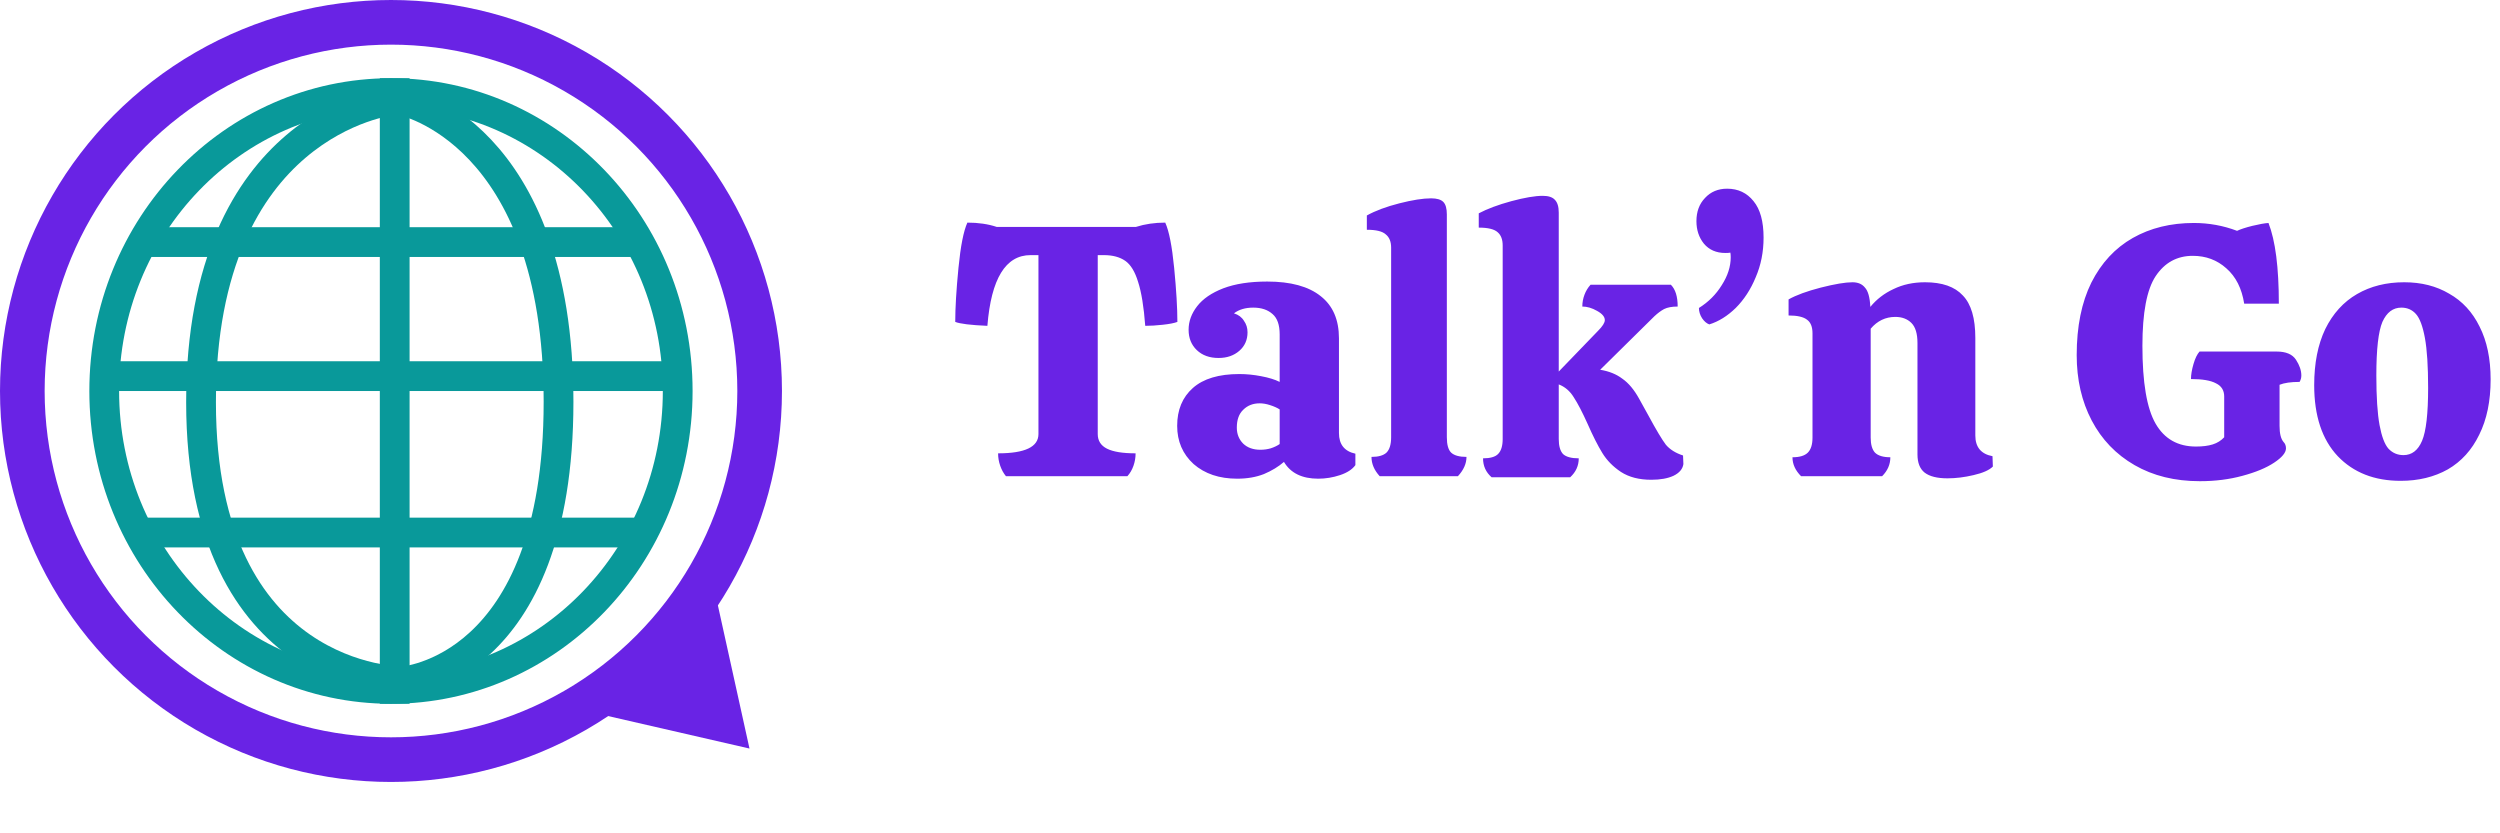 <svg width="84" height="28" viewBox="0 0 84 28" fill="none" xmlns="http://www.w3.org/2000/svg">
<path d="M39.152 7.48C39.28 7.76 39.38 8.268 39.452 9.004C39.524 9.74 39.56 10.344 39.56 10.816C39.456 10.856 39.292 10.888 39.068 10.912C38.852 10.936 38.656 10.948 38.48 10.948C38.432 10.308 38.352 9.816 38.24 9.472C38.136 9.128 37.992 8.892 37.808 8.764C37.624 8.636 37.384 8.572 37.088 8.572H36.884V14.584C36.884 14.808 36.988 14.972 37.196 15.076C37.404 15.18 37.724 15.232 38.156 15.232C38.156 15.376 38.132 15.516 38.084 15.652C38.036 15.788 37.968 15.904 37.88 16H33.8C33.72 15.904 33.656 15.788 33.608 15.652C33.56 15.516 33.536 15.376 33.536 15.232C34.44 15.232 34.892 15.016 34.892 14.584V8.572H34.628C33.788 8.572 33.304 9.364 33.176 10.948C32.616 10.924 32.256 10.88 32.096 10.816C32.096 10.344 32.132 9.74 32.204 9.004C32.276 8.268 32.376 7.76 32.504 7.48C32.872 7.48 33.2 7.528 33.488 7.624H38.168C38.472 7.528 38.8 7.48 39.152 7.48ZM39.553 14.308C39.553 13.772 39.729 13.348 40.081 13.036C40.433 12.724 40.953 12.568 41.641 12.568C41.881 12.568 42.125 12.592 42.373 12.64C42.629 12.688 42.837 12.752 42.997 12.832V11.236C42.997 10.916 42.917 10.688 42.757 10.552C42.597 10.408 42.381 10.336 42.109 10.336C41.845 10.336 41.629 10.4 41.461 10.528C41.613 10.576 41.725 10.66 41.797 10.78C41.877 10.892 41.917 11.02 41.917 11.164C41.917 11.42 41.825 11.628 41.641 11.788C41.457 11.948 41.225 12.028 40.945 12.028C40.641 12.028 40.397 11.94 40.213 11.764C40.029 11.588 39.937 11.36 39.937 11.08C39.937 10.8 40.033 10.536 40.225 10.288C40.417 10.04 40.709 9.84 41.101 9.688C41.501 9.536 41.993 9.46 42.577 9.46C43.369 9.46 43.969 9.624 44.377 9.952C44.785 10.272 44.989 10.744 44.989 11.368V14.548C44.989 14.932 45.173 15.164 45.541 15.244V15.628C45.437 15.772 45.265 15.884 45.025 15.964C44.785 16.044 44.541 16.084 44.293 16.084C43.749 16.084 43.365 15.896 43.141 15.52C42.957 15.68 42.733 15.816 42.469 15.928C42.205 16.032 41.905 16.084 41.569 16.084C40.969 16.084 40.481 15.92 40.105 15.592C39.737 15.256 39.553 14.828 39.553 14.308ZM42.997 13.756C42.909 13.7 42.801 13.652 42.673 13.612C42.553 13.572 42.437 13.552 42.325 13.552C42.101 13.552 41.917 13.624 41.773 13.768C41.629 13.904 41.557 14.104 41.557 14.368C41.557 14.584 41.629 14.764 41.773 14.908C41.917 15.044 42.109 15.112 42.349 15.112C42.469 15.112 42.585 15.096 42.697 15.064C42.817 15.024 42.917 14.976 42.997 14.92V13.756ZM46.742 8.32C46.742 8.12 46.682 7.972 46.562 7.876C46.45 7.772 46.238 7.72 45.926 7.72V7.24C46.214 7.08 46.578 6.944 47.018 6.832C47.458 6.72 47.814 6.664 48.086 6.664C48.278 6.664 48.414 6.704 48.494 6.784C48.574 6.864 48.614 7.004 48.614 7.204V14.692C48.614 14.94 48.662 15.112 48.758 15.208C48.862 15.304 49.034 15.352 49.274 15.352C49.274 15.576 49.178 15.792 48.986 16H46.358C46.174 15.8 46.082 15.584 46.082 15.352C46.314 15.352 46.482 15.304 46.586 15.208C46.69 15.104 46.742 14.932 46.742 14.692V8.32ZM56.562 15.592C56.538 15.76 56.426 15.892 56.226 15.988C56.034 16.076 55.786 16.12 55.482 16.12C55.074 16.12 54.734 16.032 54.462 15.856C54.198 15.68 53.99 15.468 53.838 15.22C53.686 14.972 53.522 14.648 53.346 14.248C53.17 13.856 53.014 13.556 52.878 13.348C52.75 13.14 52.582 12.996 52.374 12.916V14.752C52.374 14.984 52.422 15.152 52.518 15.256C52.622 15.352 52.798 15.4 53.046 15.4C53.046 15.648 52.95 15.86 52.758 16.036H50.118C49.926 15.868 49.83 15.656 49.83 15.4C50.07 15.4 50.238 15.352 50.334 15.256C50.438 15.152 50.49 14.984 50.49 14.752V8.248C50.49 8.048 50.434 7.9 50.322 7.804C50.21 7.7 49.998 7.648 49.686 7.648V7.168C49.974 7.016 50.338 6.88 50.778 6.76C51.226 6.64 51.578 6.58 51.834 6.58C52.026 6.58 52.162 6.624 52.242 6.712C52.33 6.8 52.374 6.944 52.374 7.144V12.484L53.694 11.116C53.846 10.964 53.922 10.844 53.922 10.756C53.922 10.644 53.834 10.54 53.658 10.444C53.49 10.348 53.326 10.3 53.166 10.3C53.166 10.164 53.19 10.032 53.238 9.904C53.286 9.776 53.354 9.664 53.442 9.568H56.142C56.294 9.72 56.37 9.964 56.37 10.3C56.178 10.3 56.026 10.328 55.914 10.384C55.81 10.44 55.702 10.52 55.59 10.624L53.766 12.424C54.062 12.472 54.31 12.572 54.51 12.724C54.718 12.868 54.906 13.092 55.074 13.396C55.274 13.756 55.378 13.944 55.386 13.96C55.65 14.448 55.846 14.776 55.974 14.944C56.11 15.104 56.302 15.224 56.55 15.304L56.562 15.592ZM57.432 10.9C57.344 10.868 57.264 10.8 57.192 10.696C57.12 10.584 57.084 10.468 57.084 10.348C57.404 10.148 57.66 9.892 57.852 9.58C58.052 9.268 58.152 8.956 58.152 8.644C58.152 8.58 58.148 8.528 58.14 8.488C58.116 8.496 58.06 8.5 57.972 8.5C57.668 8.5 57.428 8.396 57.252 8.188C57.084 7.98 57 7.728 57 7.432C57 7.112 57.096 6.852 57.288 6.652C57.48 6.444 57.728 6.34 58.032 6.34C58.4 6.34 58.696 6.48 58.92 6.76C59.144 7.032 59.256 7.44 59.256 7.984C59.256 8.464 59.168 8.908 58.992 9.316C58.824 9.724 58.6 10.068 58.32 10.348C58.04 10.62 57.744 10.804 57.432 10.9ZM66.96 15.676C66.84 15.796 66.624 15.892 66.311 15.964C66.007 16.036 65.716 16.072 65.436 16.072C65.091 16.072 64.835 16.008 64.668 15.88C64.507 15.752 64.427 15.548 64.427 15.268V11.524C64.427 11.212 64.359 10.988 64.224 10.852C64.088 10.716 63.907 10.648 63.684 10.648C63.355 10.648 63.08 10.78 62.855 11.044V14.704C62.855 14.936 62.904 15.104 62.999 15.208C63.103 15.312 63.276 15.364 63.516 15.364C63.516 15.604 63.423 15.816 63.239 16H60.516C60.324 15.808 60.227 15.596 60.227 15.364C60.468 15.364 60.639 15.312 60.743 15.208C60.847 15.104 60.9 14.936 60.9 14.704V11.2C60.9 10.984 60.84 10.832 60.719 10.744C60.599 10.648 60.392 10.6 60.096 10.6V10.06C60.352 9.916 60.712 9.784 61.175 9.664C61.648 9.544 62.004 9.484 62.243 9.484C62.428 9.484 62.568 9.544 62.663 9.664C62.767 9.776 62.828 9.992 62.843 10.312C63.051 10.056 63.312 9.856 63.623 9.712C63.935 9.56 64.287 9.484 64.68 9.484C65.255 9.484 65.68 9.632 65.951 9.928C66.231 10.216 66.371 10.692 66.371 11.356V14.632C66.371 15.024 66.564 15.256 66.948 15.328L66.96 15.676ZM73.917 16.168C73.077 16.168 72.345 15.988 71.721 15.628C71.097 15.268 70.617 14.768 70.281 14.128C69.945 13.488 69.777 12.756 69.777 11.932C69.777 10.972 69.941 10.16 70.269 9.496C70.605 8.832 71.069 8.332 71.661 7.996C72.253 7.66 72.937 7.492 73.713 7.492C74.217 7.492 74.701 7.58 75.165 7.756C75.285 7.7 75.457 7.644 75.681 7.588C75.913 7.532 76.093 7.5 76.221 7.492C76.453 8.084 76.569 8.988 76.569 10.204H75.405C75.325 9.692 75.125 9.296 74.805 9.016C74.493 8.736 74.117 8.596 73.677 8.596C73.149 8.596 72.733 8.824 72.429 9.28C72.133 9.728 71.985 10.508 71.985 11.62C71.985 12.852 72.133 13.724 72.429 14.236C72.725 14.748 73.177 15.004 73.785 15.004C74.009 15.004 74.197 14.98 74.349 14.932C74.501 14.884 74.629 14.804 74.733 14.692V13.324C74.733 13.116 74.641 12.968 74.457 12.88C74.281 12.784 74.001 12.736 73.617 12.736C73.617 12.592 73.645 12.424 73.701 12.232C73.757 12.04 73.825 11.9 73.905 11.812H76.497C76.809 11.812 77.025 11.904 77.145 12.088C77.265 12.272 77.325 12.448 77.325 12.616C77.325 12.696 77.305 12.768 77.265 12.832C76.977 12.832 76.753 12.864 76.593 12.928V14.308C76.593 14.564 76.637 14.744 76.725 14.848C76.781 14.904 76.809 14.976 76.809 15.064C76.809 15.208 76.677 15.368 76.413 15.544C76.149 15.72 75.793 15.868 75.345 15.988C74.905 16.108 74.429 16.168 73.917 16.168ZM80.661 16.156C79.781 16.156 79.077 15.88 78.549 15.328C78.021 14.768 77.757 13.972 77.757 12.94C77.757 12.204 77.881 11.576 78.129 11.056C78.385 10.536 78.741 10.144 79.197 9.88C79.653 9.616 80.181 9.484 80.781 9.484C81.357 9.484 81.861 9.612 82.293 9.868C82.733 10.116 83.073 10.484 83.313 10.972C83.561 11.46 83.685 12.052 83.685 12.748C83.685 13.476 83.557 14.096 83.301 14.608C83.053 15.12 82.701 15.508 82.245 15.772C81.789 16.028 81.261 16.156 80.661 16.156ZM80.757 15.292C81.037 15.292 81.245 15.132 81.381 14.812C81.517 14.492 81.585 13.9 81.585 13.036C81.585 12.308 81.549 11.748 81.477 11.356C81.405 10.964 81.305 10.696 81.177 10.552C81.049 10.408 80.885 10.336 80.685 10.336C80.405 10.336 80.193 10.496 80.049 10.816C79.913 11.136 79.845 11.736 79.845 12.616C79.845 13.336 79.881 13.892 79.953 14.284C80.025 14.668 80.125 14.932 80.253 15.076C80.389 15.22 80.557 15.292 80.757 15.292Z" fill="#6923E5"/>
<circle cx="13.137" cy="13.137" r="12.387" stroke="#6923E5" stroke-width="1.5"/>
<path d="M13.136 3.379C13.136 3.379 6.755 4.103 6.755 13.513C6.755 22.924 13.512 22.897 13.512 22.897" stroke="#09999A"/>
<path d="M13.512 3.379C13.512 3.379 18.767 4.425 18.767 13.5C18.767 22.574 13.512 22.897 13.512 22.897" stroke="#09999A" stroke-linecap="round"/>
<line x1="13.262" y1="2.628" x2="13.262" y2="23.647" stroke="#09999A"/>
<line x1="4.504" y1="8.134" x2="21.77" y2="8.134" stroke="#09999A"/>
<line x1="3.754" y1="12.638" x2="22.521" y2="12.638" stroke="#09999A"/>
<line x1="4.504" y1="17.893" x2="21.77" y2="17.893" stroke="#09999A"/>
<path d="M22.771 13.138C22.771 18.683 18.44 23.147 13.136 23.147C7.832 23.147 3.502 18.683 3.502 13.138C3.502 7.592 7.832 3.128 13.136 3.128C18.44 3.128 22.771 7.592 22.771 13.138Z" stroke="#09999A"/>
<path d="M25.183 25.151L20.269 24.022L24.022 19.893L25.183 25.151Z" fill="#6923E5"/>
</svg>

